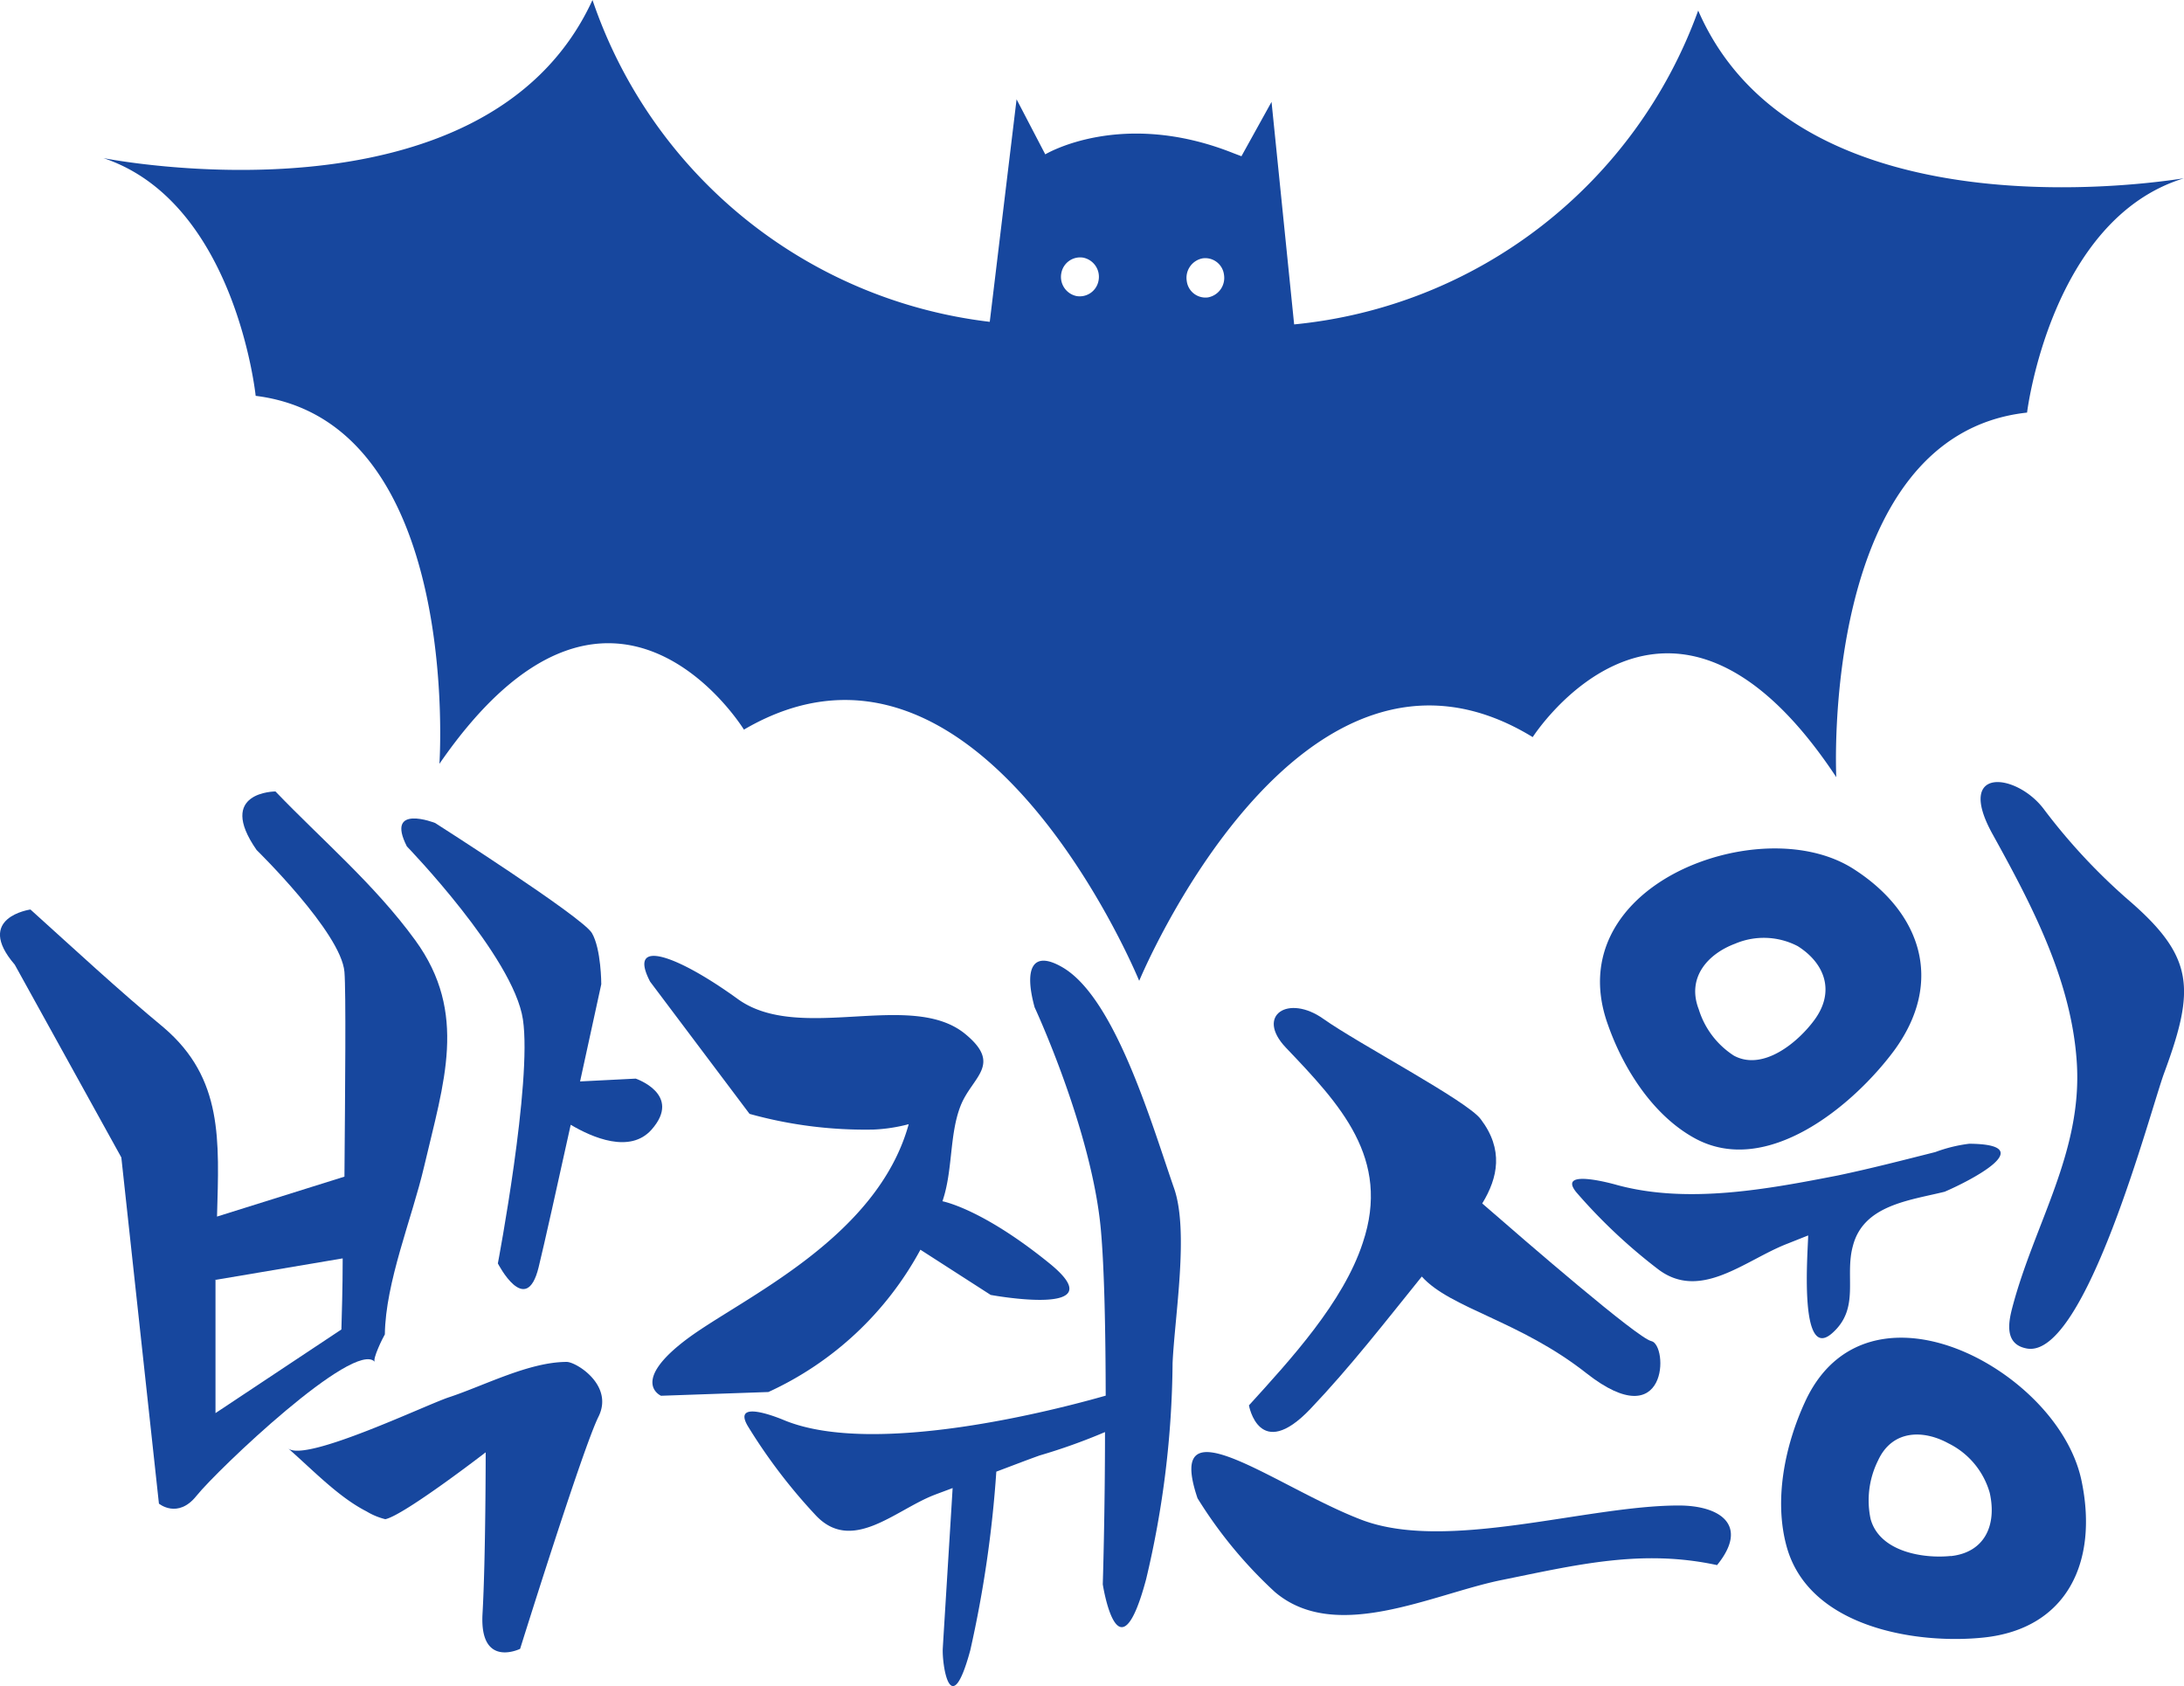 <svg xmlns="http://www.w3.org/2000/svg" viewBox="0 0 186.48 143.97"><defs><style>.cls-1{fill:#17479e;}</style></defs><title>자산 5</title><g id="레이어_2" data-name="레이어 2"><g id="Layer_1" data-name="Layer 1"><path class="cls-1" d="M32,116.28c-.21-.23.69-2.07.86-2.34.06-4.48,2.31-9.88,3.35-14.32,1.68-7.19,3.77-13.11-.75-19.33-3.46-4.76-8-8.6-11.94-12.71,0,0-5.09,0-1.61,5,0,0,7.23,7.06,7.5,10.41.14,1.71.06,9.89,0,17.48l-10.88,3.41c.18-6.53.53-11.79-4.54-16.13C10.09,84.52,6.36,81.05,2.6,77.66c0,0-4.82.67-1.34,4.71l9.1,16.46,3.21,29.56s1.61,1.34,3.21-.67C18.57,125.49,30.25,114.37,32,116.28Zm-13.57-7,10.83-1.83c0,2.66-.08,4.84-.11,6.07L18.4,120.66Q18.4,115,18.4,109.25Z"/><path class="cls-1" d="M54.28,92.1l-4.75.24c1-4.58,1.81-8.3,1.81-8.3s0-3-.8-4.37-13.39-9.4-13.39-9.4-4.28-1.68-2.41,2c0,0,9.11,9.41,9.91,14.78s-2.14,20.83-2.14,20.83,2.41,4.7,3.48.33c.49-2,1.63-7.13,2.74-12.17,1.84,1.09,5.06,2.49,6.9.42C58.29,93.45,54.28,92.1,54.28,92.1Z"/><path class="cls-1" d="M48.39,116.29c-3.19,0-7,2-10,3-1.85.58-12.34,5.64-13.79,4.38,2.1,1.84,4.31,4.17,6.69,5.38a5.79,5.79,0,0,0,1.61.67c1.61-.34,8.57-5.71,8.57-5.71s0,9.07-.27,13.78,3.21,3,3.21,3,5.35-17.13,6.69-19.82S49.19,116.29,48.39,116.29Z"/><path class="cls-1" d="M78.59,106.71l6,3.86s10.82,2,5-2.71c-5.38-4.36-8.62-5.18-9.12-5.29.9-2.61.58-5.68,1.55-8.15s3.6-3.49.41-6.12c-4.62-3.82-14.14.83-19.44-3-5.09-3.69-9.48-5.32-7.48-1.48L64,95.11a36.79,36.79,0,0,0,10.59,1.34,14,14,0,0,0,3-.46c-2.7,9.78-14.2,14.84-18.86,18.29-5,3.72-2.29,4.9-2.29,4.9l9.17-.32A28,28,0,0,0,78.59,106.71Z"/><path class="cls-1" d="M100.25,101.47c-1.9-5.45-5-16.19-9.49-18.85-2.57-1.52-3.35,0-2.42,3.39,0,0,4.86,10.44,5.65,18.92.31,3.37.41,8.85.42,14.24-4.2,1.2-19.7,5.25-27.4,2.12,0,0-4.6-2-3.17.46a47.13,47.13,0,0,0,5.75,7.57c3.09,3.39,6.78-.33,10.13-1.65.54-.21,1.08-.4,1.62-.61-.23,3.81-.78,12.63-.84,13.68-.08,1.34.65,6.45,2.35.16a99.75,99.75,0,0,0,2.22-15.24c1.23-.46,2.46-.94,3.69-1.38a50.17,50.17,0,0,0,5.59-2h0c0,7-.19,13-.19,13s1.31,8.51,3.7-.43a82,82,0,0,0,2.26-18.46C100.31,112.31,101.53,105.15,100.25,101.47Z"/><path class="cls-1" d="M106.64,120s.87,4.89,5.24.31c3.39-3.56,6.43-7.48,9.52-11.31,2.44,2.73,8.35,3.76,14.06,8.26,7,5.5,7-2.45,5.53-2.75-1.16-.25-10.62-8.43-14.43-11.75,1.35-2.21,1.84-4.61-.13-7.2C125.28,94,116,89.13,113,87s-5.82-.3-3.21,2.45c4.61,4.84,9,9.45,6.57,16.67C114.7,111.19,110.22,116.06,106.64,120Z"/><path class="cls-1" d="M143.33,128.55c-7.86,0-19.8,4-27.08,1.22s-16.89-10.39-14-1.84a38.09,38.09,0,0,0,6.6,8c5.17,4.41,13.38.22,19.29-1,6.43-1.3,12-2.69,18.47-1.29C149.36,130.26,146.92,128.55,143.33,128.55Z"/><path class="cls-1" d="M154.39,105.49c0,1.11-.86,11,2.09,8.31,2.36-2.13,1-4.79,1.73-7.42.9-3.47,4.78-3.87,7.83-4.62,2.15-.92,8.27-4.05,2.11-4.1a12.68,12.68,0,0,0-2.9.71c-2.77.7-5.52,1.41-8.33,2-6,1.17-12.8,2.45-18.83.82,0,0-5.24-1.53-3.5.61a46.69,46.69,0,0,0,6.9,6.51c3.66,2.88,7.5-.72,11.14-2.12Z"/><path class="cls-1" d="M181.69,76.81a50.73,50.73,0,0,1-7.2-7.75c-2.33-3.06-7.57-3.67-4.37,2.14,3.32,6,6.72,12.42,7.2,19.42.54,7.72-3.63,13.87-5.51,21.07-.34,1.3-.65,3.13,1.28,3.46,5,.83,10.55-20.45,11.7-23.54C187.45,84.41,187.37,81.69,181.69,76.81Z"/><path class="cls-1" d="M144.74,97.21c6.12,3.31,13.47-2.76,17-7.52,4.33-5.93,2.24-11.86-3.52-15.52-3.51-2.22-8.73-2.19-13.18-.52-5.81,2.18-10.15,7.17-7.75,13.84C138.64,91.34,141.2,95.29,144.74,97.21Zm3.41-16.63a6.26,6.26,0,0,1,5.35.21c2.34,1.48,3.19,3.89,1.43,6.29-1.42,1.94-4.4,4.4-6.88,3.06a7.24,7.24,0,0,1-3-3.95C144,83.49,145.8,81.46,148.15,80.58Z"/><path class="cls-1" d="M169.05,116.07c-5.5-2.93-11.94-2.82-14.91,3.59-1.71,3.7-2.7,8.36-1.59,12.39,1.91,6.95,11.16,8.38,16.86,7.77,7.07-.76,9.76-6.43,8.33-13.34C176.88,122.28,173.26,118.32,169.05,116.07Zm-2.49,16.79c-2.31.24-6.07-.34-6.84-3.16a7.64,7.64,0,0,1,.64-5c1.2-2.6,3.82-2.65,6-1.46a6.78,6.78,0,0,1,3.53,4.22C170.52,130.26,169.44,132.56,166.57,132.87Z"/><path class="cls-1" d="M145,.9A40.89,40.89,0,0,1,110.5,27.7l-1.93-19L106,13.34l-.66-.25c-9.6-3.84-16.09.09-16.09.09l-2.45-4.7-2.29,19A40.89,40.89,0,0,1,50.59,0C41.41,20,8.83,13.5,8.83,13.5c11.3,3.77,13,20.3,13,20.3C39.51,36,37.52,65.22,37.52,65.22c14.7-21.32,26-2.92,26-2.92C83.66,50.51,97.27,83.75,97.27,83.75s13.67-33,33.6-20.81c0,0,11.63-18.18,25.92,3.42,0,0-1.44-29.2,16.29-31.13,0,0,2-16.5,13.37-20C186.46,15.18,153.76,21.06,145,.9ZM91.92,25.28a1.67,1.67,0,0,1-1.29-2A1.63,1.63,0,0,1,92.49,22a1.67,1.67,0,0,1,1.3,2A1.63,1.63,0,0,1,91.92,25.28Zm11.25.11a1.61,1.61,0,0,1-1.84-1.4,1.69,1.69,0,0,1,1.35-1.93,1.61,1.61,0,0,1,1.83,1.4A1.69,1.69,0,0,1,103.16,25.39Z"/></g></g></svg>